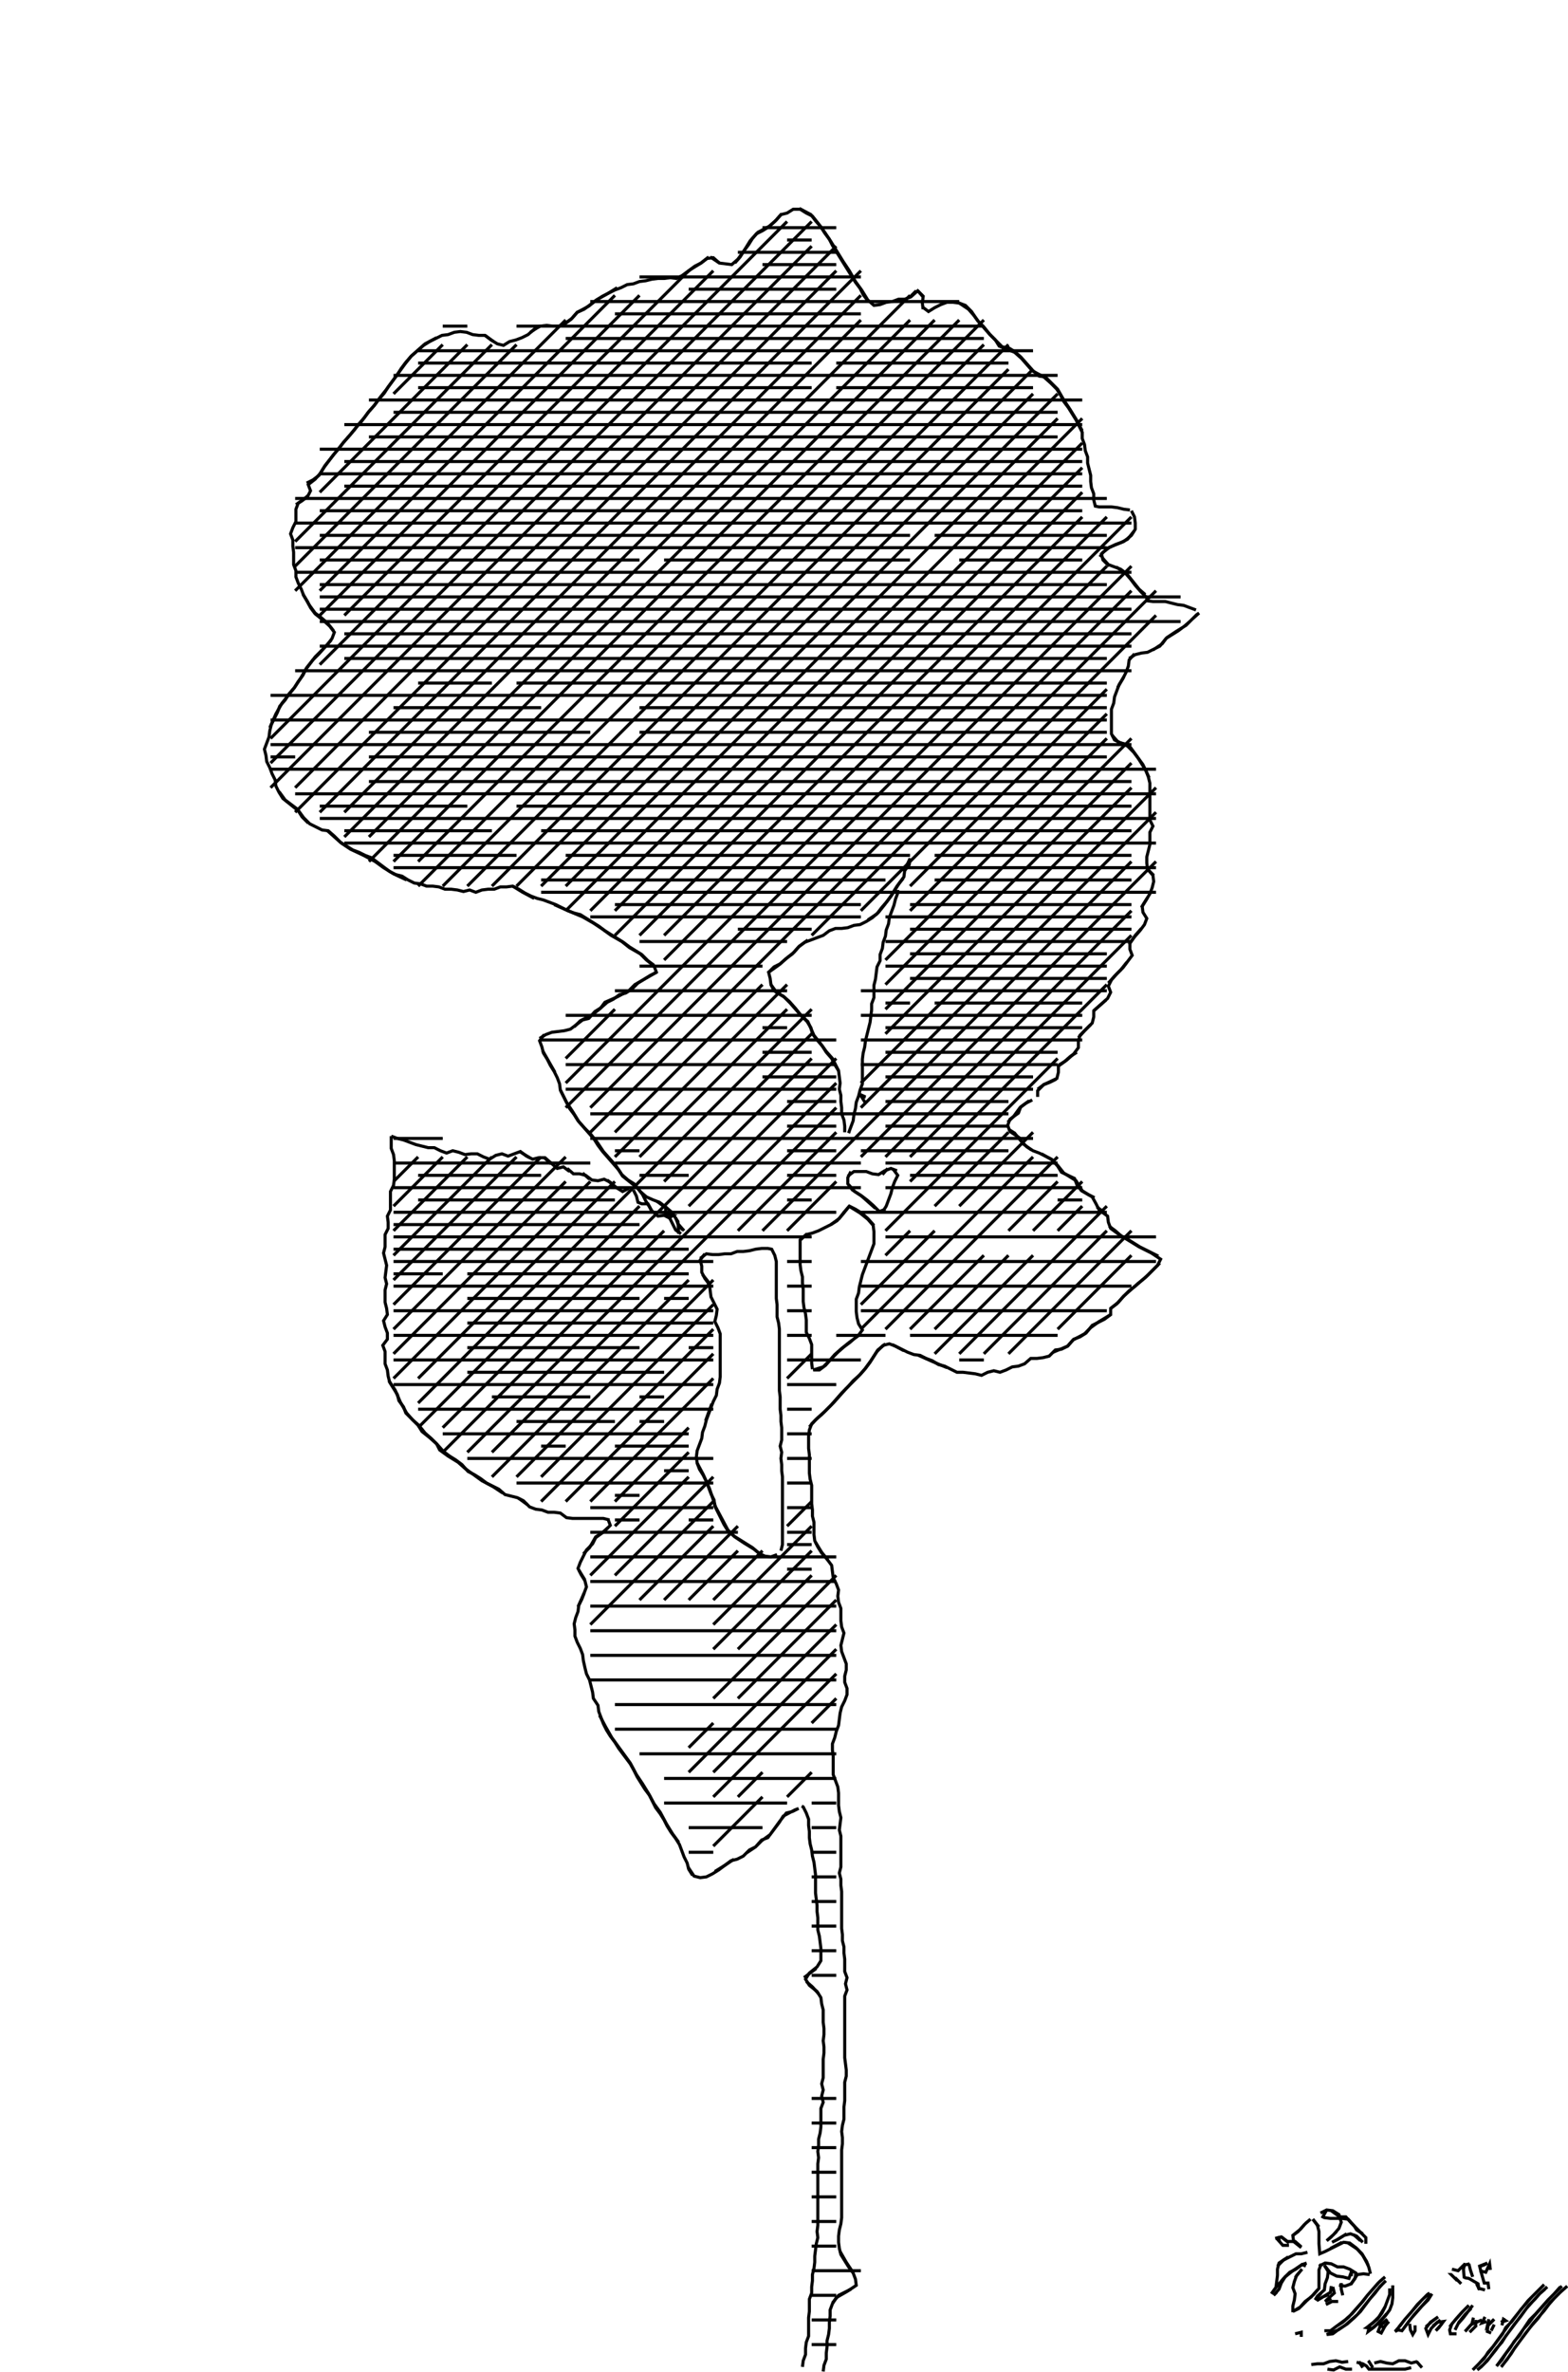 <svg xmlns="http://www.w3.org/2000/svg" height="771px" width="510px" version="1.1"><polyline points="260.0,67.75,263.75,69.75,265.25,71.75,267.0,73.75,268.25,75.75,269.75,77.75,270.75,79.75,272.0,81.75,273.25,83.75,274.5,85.75,275.75,87.75,277.0,89.75,278.25,91.75,279.75,93.75,280.75,95.75,282.25,97.75" stroke="black" stroke-width="1" fill="none" />
<polyline points="296.0,96.5,298.0,94.5" stroke="black" stroke-width="1" fill="none" />
<polyline points="298.5,94.5,300.25,96.5,300.0,98.5,300.25,100.5" stroke="black" stroke-width="1" fill="none" />
<polyline points="300.0,99.75,302.0,101.25,304.0,100.0,306.0,99.0,308.0,98.25,310.0,98.25,312.0,98.5,314.0,99.25,316.0,101.25,318.0,104.25,320.0,106.25,322.0,108.75,324.0,110.75,326.0,112.75,328.0,113.0,330.0,114.25,332.0,116.0,334.0,118.25,336.0,120.5,338.0,122.25,340.0,122.5,342.0,124.5,344.0,126.5,346.0,130.0,348.0,133.0,350.0,136.25,352.0,140.0" stroke="black" stroke-width="1" fill="none" />
<polyline points="368.0,166.0,369.0,168.0,369.25,170.0,369.25,172.0,368.0,174.0,365.5,176.0,360.5,178.0,358.25,180.0,358.75,182.0,360.75,184.0" stroke="black" stroke-width="1" fill="none" />
<polyline points="363.0,184.25,366.0,186.25,367.75,188.25,369.25,190.25,371.0,192.25,373.0,194.25,373.0,195.25,375.0,195.5,377.0,195.5,379.0,195.5,381.0,196.0,383.0,196.5,385.0,196.75,387.0,197.5,389.0,198.25" stroke="black" stroke-width="1" fill="none" />
<polyline points="375.0,211.25,378.0,209.25,379.5,207.25,382.5,205.25,385.75,203.25,387.75,201.25,390.0,199.25,389.25,199.75,387.25,201.75,385.25,203.5,383.25,205.0,381.25,206.25,379.25,207.5,377.25,210.0,375.25,211.0,373.25,212.0,371.25,212.25,369.25,212.75,367.25,214.0" stroke="black" stroke-width="1" fill="none" />
<polyline points="369.0,212.5,367.25,214.5,367.0,216.5,366.25,218.5,365.25,220.5,364.0,222.5,363.25,224.5,362.5,226.5,362.25,228.5,361.5,230.5,361.5,232.5,361.5,234.5,361.5,236.5,361.5,238.5,362.5,240.5,366.75,242.5,368.75,244.5,370.25,246.5,371.5,248.5,372.75,250.5,373.5,252.5,374.0,254.5,374.0,256.5,374.0,258.5,374.0,260.5,374.0,262.5,374.0,264.5,374.0,266.5,375.0,268.5,374.0,270.5,374.0,272.5,374.0,274.5,373.5,276.5,373.0,278.5,373.0,280.5,373.25,282.5,375.0,284.5,375.25,286.5,374.75,288.5,374.0,290.5,372.75,292.5,371.5,294.5,371.75,296.5,373.0,298.5,372.25,300.5,370.75,302.5,369.0,304.5,367.5,306.5,367.5,308.5,368.25,310.5,366.75,312.5,365.25,314.5,363.25,316.5,361.5,318.5,360.5,320.5,361.25,322.5,360.25,324.5,358.0,326.5,355.75,328.5,355.75,330.5,355.25,332.5,353.25,334.5,351.25,336.5,350.75,338.5,350.75,340.5,349.25,342.5,347.0,344.5,344.25,346.5,344.25,348.5,343.75,350.5,339.5,352.5,337.5,354.5,337.5,356.5" stroke="black" stroke-width="1" fill="none" />
<polyline points="337.5,354.0,339.5,352.5,341.5,351.75,343.5,350.75" stroke="black" stroke-width="1" fill="none" />
<polyline points="344.25,346.25,346.25,345.0,348.25,343.25,350.25,342.0" stroke="black" stroke-width="1" fill="none" />
<polyline points="350.75,337.25,352.75,335.0,354.75,333.0" stroke="black" stroke-width="1" fill="none" />
<polyline points="355.75,328.5,357.75,326.75,359.75,325.0" stroke="black" stroke-width="1" fill="none" />
<polyline points="360.5,319.5,362.5,317.25,364.5,315.25,366.5,312.75" stroke="black" stroke-width="1" fill="none" />
<polyline points="367.25,307.0,369.25,304.0,371.25,301.75" stroke="black" stroke-width="1" fill="none" />
<polyline points="371.25,295.0,373.25,291.75" stroke="black" stroke-width="1" fill="none" />
<polyline points="375.25,284.5,373.25,282.5" stroke="black" stroke-width="1" fill="none" />
<polyline points="373.75,252.75,371.75,248.5,369.75,245.75,367.75,243.0,365.75,241.75,363.75,241.25,361.75,239.0" stroke="black" stroke-width="1" fill="none" />
<polyline points="363.5,223.5,365.5,220.0" stroke="black" stroke-width="1" fill="none" />
<polyline points="372.5,193.25,370.5,191.5,368.5,189.0,366.5,186.5,364.5,185.0,362.5,184.25,360.5,183.5,358.5,181.25" stroke="black" stroke-width="1" fill="none" />
<polyline points="357.75,181.0,358.75,179.5,360.75,178.0,362.75,177.0,364.75,176.25,366.75,175.25,368.75,172.75" stroke="black" stroke-width="1" fill="none" />
<polyline points="367.5,165.75,365.5,165.5,363.5,165.0,361.5,164.75,359.5,164.75,357.5,164.75,356.25,164.5,355.75,162.5,355.75,160.5,355.0,158.5,354.75,156.5,354.75,154.5,354.25,152.5,353.75,150.5,353.75,148.5,353.0,146.5,352.75,144.5,352.0,142.5,352.0,140.5,351.0,138.5,350.0,136.5,348.75,134.5,347.5,132.5,346.0,130.5,345.0,128.5,343.75,126.5,341.75,124.5,339.5,122.5,335.75,120.5,334.0,118.5,332.25,116.5,330.0,114.5,325.0,112.5,323.75,110.5,321.75,108.5,320.0,106.5,318.25,104.5,316.75,102.5,315.0,100.5,312.0,98.5" stroke="black" stroke-width="1" fill="none" />
<polyline points="300.5,96.5,298.5,94.5,296.25,96.5,294.25,97.25,292.25,97.25,290.25,98.0,288.25,98.25,286.25,99.0,284.25,99.25,282.25,97.5,280.25,94.25,278.25,91.5,276.25,88.0,274.25,85.0,272.25,81.75,270.25,78.5,268.25,75.5,266.25,72.75,264.25,70.25,262.25,69.25,260.25,68.0,258.0,68.0,256.0,69.25,254.0,69.75,252.0,72.0,250.0,73.75,248.0,75.0,246.0,76.0,244.0,78.25,242.0,81.5,240.0,84.25,238.0,86.0,236.0,85.75,234.0,85.5,232.0,83.75,230.0,84.0,228.0,85.5,226.0,86.5,224.0,88.0,222.0,89.5,220.0,90.5,218.0,90.25,216.0,90.5,214.0,90.5,212.0,90.75,210.0,91.25,208.0,91.5,206.0,92.25,204.0,92.5,202.0,93.5,200.0,94.25,198.0,95.25,196.0,96.25,194.0,97.5,192.0,99.0,190.0,100.5,187.75,101.5,185.75,103.75,183.75,105.25,181.75,106.0,179.75,106.0,177.75,105.75,175.75,106.0,173.75,107.0,171.75,108.75,169.75,109.75,167.75,110.5,165.75,111.0,163.75,112.25,161.75,111.75,159.75,110.5,157.75,109.0,155.75,109.0,153.75,108.75,151.75,108.0,149.75,107.75,147.75,108.0,145.75,108.75,143.75,109.0,141.75,110.0,139.75,111.0,137.75,112.25,135.75,114.0,133.75,115.75,131.75,118.25,129.75,121.0,127.75,123.75,125.75,126.5,123.75,129.0,121.75,131.75,119.75,134.0,117.75,136.75,115.75,139.0,113.75,141.5,111.75,143.75,109.75,146.25,107.75,148.75,105.75,151.25,103.75,154.5,101.75,156.0,99.75,157.0" stroke="black" stroke-width="1" fill="none" />
<polyline points="100.25,161.0,98.25,162.75,96.25,164.0" stroke="black" stroke-width="1" fill="none" />
<polyline points="98.5,193.0,100.5,196.5,102.5,199.25,104.5,200.75,106.5,202.5,108.5,205.0" stroke="black" stroke-width="1" fill="none" />
<polyline points="107.75,208.0,105.75,210.25,103.75,212.5,101.75,214.5,99.75,217.0,97.75,220.5,95.75,223.5,93.75,226.0,91.75,228.5,89.75,232.0,87.75,236.5" stroke="black" stroke-width="1" fill="none" />
<polyline points="90.75,257.25,92.75,260.0,94.75,261.5,96.75,263.0,98.75,265.75,100.75,267.75,102.75,268.75,104.75,269.75,106.75,270.0,108.75,271.75,110.75,273.75,112.75,275.0,114.75,276.25,116.75,277.0,118.75,278.0,120.75,278.75,122.75,280.25,124.75,281.75,126.75,283.25,128.75,284.25,130.75,284.75,132.75,286.0,134.75,287.0,136.75,287.25,138.75,288.0,140.75,288.0,142.75,288.25,144.75,289.0,146.75,289.0,148.75,289.25,150.75,289.75,152.75,289.25,154.75,290.0,156.75,289.25,158.75,289.0,160.75,289.0,162.75,288.25,164.75,288.25,166.75,288.0,168.75,289.0,170.75,290.25,172.75,291.25,174.75,292.0,176.75,292.5,178.75,293.25,180.75,294.0,182.75,295.0,184.75,296.0,186.75,296.75,188.75,297.25,190.75,298.5,192.75,299.75,194.75,301.0,196.75,302.5,198.75,303.75,200.75,305.0,202.75,306.25,204.75,307.75,206.75,309.0,208.75,310.25,210.75,312.25,212.75,313.75" stroke="black" stroke-width="1" fill="none" />
<polyline points="249.75,316.25,251.75,314.25,253.75,313.25,255.75,311.5,257.75,310.0,259.75,307.75,261.75,306.25,263.75,305.5,265.75,304.75,267.75,304.0,269.75,302.5,271.75,301.75,273.75,301.75,275.75,301.5,277.75,300.75,279.75,300.5,281.75,299.5,283.75,298.25,285.75,296.5,287.75,294.0,289.75,291.25,291.75,288.0,293.75,285.5" stroke="black" stroke-width="1" fill="none" />
<polyline points="294.0,283.25,296.0,279.0,295.75,281.0,294.25,283.0,294.0,285.0,292.5,287.0,291.25,289.0,290.0,291.0,288.5,293.0,286.75,295.0,285.25,297.0,282.25,299.0" stroke="black" stroke-width="1" fill="none" />
<polyline points="292.0,289.25,292.0,290.25,291.25,292.25,290.75,294.25,290.0,296.25,289.25,298.25,289.0,300.25,288.25,302.25,288.0,304.25,287.25,306.25,287.0,308.25,286.25,310.25,286.25,312.25,285.25,314.25,285.0,316.25,284.75,318.25,284.25,320.25,284.25,322.25,284.25,324.25,283.5,326.25,283.5,328.25,283.25,330.25,283.0,332.25,282.5,334.25,282.0,336.25,281.5,338.25,281.25,340.25,280.75,342.25,280.5,344.25,280.5,346.25,280.5,348.25,280.5,350.25,280.5,352.25,279.75,354.25,279.25,356.25,278.5,358.25,278.25,360.25,277.75,362.25,277.5,364.25,276.75,366.25,276.0,368.25,276.25,367.75" stroke="black" stroke-width="1" fill="none" />
<polyline points="281.5,358.5,280.25,356.5,281.5,356.5,279.25,355.5" stroke="black" stroke-width="1" fill="none" />
<polyline points="272.75,348.0,270.75,344.0,268.75,341.75,266.75,339.0,264.75,336.5,262.75,332.0,260.75,330.25,258.75,327.75,256.75,325.5,254.75,323.75,252.75,322.75,250.75,320.0" stroke="black" stroke-width="1" fill="none" />
<polyline points="262.75,305.5,260.0,307.5,258.25,309.5,255.75,311.5,253.5,313.5,250.0,316.0,250.5,318.0,250.75,320.0,251.75,322.0,255.0,324.0,257.0,326.0,258.75,328.0,260.5,330.0,262.5,332.0,263.75,334.0,264.25,336.0,265.75,338.0,267.5,340.0,268.75,342.0,270.5,344.0,271.5,346.0,272.75,348.0,273.0,350.0,273.25,352.0,273.0,354.0,273.5,356.0,273.5,358.0,273.75,360.0,273.75,362.0,274.5,364.0,274.75,366.0,274.75,368.0" stroke="black" stroke-width="1" fill="none" />
<polyline points="276.75,380.75,275.75,382.75,275.75,384.75,277.25,386.75,280.25,388.75,282.5,390.75,284.75,392.75" stroke="black" stroke-width="1" fill="none" />
<polyline points="288.0,393.0,286.0,393.75,284.0,391.75,282.0,390.0,280.0,388.5,278.0,387.25,276.0,385.0" stroke="black" stroke-width="1" fill="none" />
<polyline points="275.75,382.25,277.75,380.75,279.75,380.75,281.75,380.75,283.75,381.5,285.75,381.75,287.75,380.5,289.75,379.75,291.75,380.5" stroke="black" stroke-width="1" fill="none" />
<polyline points="290.5,380.0,292.0,382.0,291.0,384.0,290.25,386.0,289.75,388.0,289.0,390.0,288.25,392.0,287.0,394.0" stroke="black" stroke-width="1" fill="none" />
<polyline points="284.25,398.25,282.25,396.0,280.25,394.25,278.25,393.0,276.25,392.0,274.25,394.5,272.25,396.75,270.25,398.0,268.25,399.0,266.25,400.0,264.25,400.75,262.25,401.25,260.25,403.0" stroke="black" stroke-width="1" fill="none" />
<polyline points="262.5,401.0,260.25,403.0,260.25,405.0,260.25,407.0,260.25,409.0,260.25,411.0,260.5,413.0,261.0,415.0,261.0,417.0,261.25,419.0,261.25,421.0,261.25,423.0,261.5,425.0,262.0,427.0,262.25,429.0,262.25,431.0,262.25,433.0,263.25,435.0,264.0,437.0,264.0,439.0,264.0,441.0,264.0,443.0,264.25,445.0" stroke="black" stroke-width="1" fill="none" />
<polyline points="263.25,463.75,265.25,461.5,267.25,459.75,269.25,457.75,271.25,455.75,273.25,453.5,275.25,451.25,277.25,449.25,279.25,447.25,281.25,445.0,283.25,442.25,285.25,439.25,287.25,437.25,289.25,436.75,291.25,437.5,293.25,438.5,295.25,439.5,297.25,440.25,299.25,440.5,301.25,441.5,303.25,442.25,305.25,443.5,307.25,444.0,309.25,445.0,311.25,446.0,313.25,446.0,315.25,446.25,317.25,446.5,319.25,447.0,321.25,446.0,323.25,445.5,325.25,446.0,327.25,445.25,329.25,444.25,331.25,444.0,333.25,443.25,335.25,441.5,337.25,441.5,339.25,441.25,341.25,440.75,343.25,438.75,345.25,438.5,347.25,437.5,349.25,435.25,351.25,434.5,353.25,433.25,355.25,430.75,357.25,429.75,359.25,428.75,361.25,427.25" stroke="black" stroke-width="1" fill="none" />
<polyline points="361.25,425.25,363.25,423.75,365.25,421.5,367.25,419.5,369.25,418.0,371.25,416.25,373.25,414.5,375.25,412.5,377.25,410.5" stroke="black" stroke-width="1" fill="none" />
<polyline points="376.75,408.25,374.75,407.25,372.75,406.25,370.75,405.25,368.75,404.0,366.75,402.75,364.75,401.75,362.75,400.0,360.75,398.5" stroke="black" stroke-width="1" fill="none" />
<polyline points="358.75,393.75,356.75,392.25" stroke="black" stroke-width="1" fill="none" />
<polyline points="356.0,389.25,354.0,388.25,352.0,387.0,350.0,383.75,348.0,382.5,346.0,381.25,344.0,378.75,342.0,376.75,340.0,375.75,338.0,374.75,336.0,374.0,334.0,372.75,332.0,370.75,330.0,368.25,328.0,367.0" stroke="black" stroke-width="1" fill="none" />
<polyline points="327.75,364.75,329.75,362.75,331.75,360.0,333.75,358.5,335.75,357.5" stroke="black" stroke-width="1" fill="none" />
<polyline points="334.75,357.75,332.0,359.75,331.25,361.75,328.5,363.75,327.75,365.75,328.5,367.75,331.5,369.75,332.75,371.75,335.5,373.75" stroke="black" stroke-width="1" fill="none" />
<polyline points="338.75,375.0,342.25,377.0,344.0,379.0,345.25,381.0,349.5,383.0,350.25,385.0,351.75,387.0,355.25,389.0,356.5,391.25,357.5,393.25,360.25,395.25,360.5,397.25,361.25,399.25,364.0,401.25,367.25,403.25,370.5,405.25,374.5,407.25,377.5,409.25,376.5,411.25,374.5,413.25,372.5,415.25,370.0,417.25,367.75,419.25,365.5,421.25,363.75,423.25,361.25,425.25,361.25,427.25,357.5,429.5,354.75,431.5,352.75,433.5,349.0,435.5,347.25,437.5,342.5,439.5" stroke="black" stroke-width="1" fill="none" />
<polyline points="308.0,444.5,303.25,442.5,298.75,440.5" stroke="black" stroke-width="1" fill="none" />
<polyline points="294.0,439.0,290.25,437.0" stroke="black" stroke-width="1" fill="none" />
<polyline points="288.0,436.75,285.5,438.75,284.25,440.75,283.0,442.75,281.5,444.75,279.75,446.75,277.5,448.75,275.75,450.75,273.75,452.75,272.0,454.75,270.25,456.75,268.25,458.75,266.0,460.75,264.0,462.75,263.25,464.75,263.0,466.75,263.0,468.75,263.0,470.75,263.25,472.75,263.25,474.75,263.25,476.75,263.25,478.75,263.5,480.75,264.0,482.75,264.0,484.75,264.0,486.75,264.0,488.75,264.25,490.75,264.25,492.75,264.75,494.75,264.75,496.75,264.75,498.75,265.0,500.75,266.0,502.75,267.25,504.75,269.0,506.75,270.5,508.75,270.75,510.75,271.0,512.75,272.0,514.75,272.75,516.75,272.5,518.75,272.75,520.75,273.5,522.75,273.5,524.75,273.5,526.75,273.75,528.75,274.5,530.75,274.0,532.75,273.5,534.75,273.75,536.75,274.5,538.75,275.25,540.75,275.25,542.75,274.75,544.75,274.75,546.75,275.5,548.75,275.5,550.75,274.75,552.75,273.75,554.75,273.25,556.75,273.0,558.75,272.75,560.75,272.0,562.75,271.5,564.75,270.75,566.75,270.75,568.75,271.0,570.75,271.0,572.75,271.0,574.75,271.0,576.75,271.75,578.75,272.5,580.75,272.75,582.75,272.75,584.75,272.75,586.75,273.0,588.75,273.5,590.75,273.25,592.75,273.0,594.75,273.5,596.75,273.5,598.75,273.5,600.75,273.5,602.75,273.5,604.75,273.5,606.75,273.0,608.75,273.5,610.75,273.5,612.75,273.75,614.75,273.75,616.75,273.75,618.75,273.75,620.75,273.75,622.75,273.75,624.75,273.75,626.75,274.0,628.75,274.0,630.75,274.5,632.75,274.5,634.75,274.75,636.75,274.75,638.75,274.75,640.75,275.5,642.75,275.0,644.75,275.5,646.75,274.75,648.75,274.75,650.75,274.75,652.75,274.75,654.75,274.75,656.75,274.75,658.75,274.75,660.75,274.75,662.75,274.75,664.75,274.75,666.75,274.75,668.75,275.0,670.75,275.25,672.75,275.25,674.75,274.75,676.75,274.75,678.75,274.75,680.75,274.75,682.75,274.5,684.75,274.5,686.75,274.5,688.75,274.0,690.75,273.75,692.75,274.0,694.75,274.0,696.75,273.75,698.75,273.75,700.75,273.75,702.75,273.75,704.75,273.75,706.75,273.75,708.75,273.75,710.75,273.75,712.75,273.75,714.75,273.75,716.75,273.75,718.75,273.75,720.75,273.5,722.75,273.0,724.75,272.75,726.75,272.75,728.75,273.0,730.75,273.5,732.75,274.75,734.75,276.0,736.75,277.5,738.75,278.25,740.75,278.5,742.75,275.5,744.75,272.0,746.75,270.75,748.75,270.0,750.75,270.0,752.75,269.75,754.75,269.75,756.75,269.5,758.75,269.0,760.75,269.0,762.75,268.75,764.75,268.75,766.75,268.0,768.75,267.75,770.75" stroke="black" stroke-width="1" fill="none" />
<polyline points="270.75,748.5,272.75,746.0,274.75,745.0,276.75,744.0" stroke="black" stroke-width="1" fill="none" />
<polyline points="277.25,738.25,275.25,735.25,273.25,731.75" stroke="black" stroke-width="1" fill="none" />
<polyline points="266.25,648.0,264.25,645.75,262.25,644.0" stroke="black" stroke-width="1" fill="none" />
<polyline points="261.5,642.75,263.5,641.25,265.5,639.75" stroke="black" stroke-width="1" fill="none" />
<polyline points="242.75,602.25,245.75,600.25,247.75,598.25,250.5,596.25,252.0,594.25,253.5,592.25,254.75,590.25,258.5,588.25,259.75,587.75,257.75,588.75,255.75,589.25,253.75,591.75,251.75,594.5,249.75,597.25,247.75,598.0,245.75,600.25,243.75,601.25,241.75,603.25,239.75,604.25,237.75,604.75,235.75,606.25,233.75,607.75,231.75,609.0,229.75,610.0,227.75,610.25,225.75,609.75,223.75,606.75" stroke="black" stroke-width="1" fill="none" />
<polyline points="220.75,598.75,218.75,596.0,216.75,592.75,214.75,589.0,212.75,586.25,211.0,583.0,209.0,579.75,207.0,576.75,205.0,573.0,203.0,570.25,201.0,567.5,199.0,564.75,197.0,561.25,195.0,557.5" stroke="black" stroke-width="1" fill="none" />
<polyline points="188.0,522.25,190.0,517.75" stroke="black" stroke-width="1" fill="none" />
<polyline points="190.25,513.5,188.25,510.25" stroke="black" stroke-width="1" fill="none" />
<polyline points="189.75,505.0,191.75,503.0,193.75,499.5,195.75,498.25,197.75,496.5" stroke="black" stroke-width="1" fill="none" />
<polyline points="198.25,494.0,196.25,493.5,194.25,493.5,192.25,493.5,190.25,493.5,188.25,493.5,186.25,493.5,184.25,493.25,182.25,491.75,180.25,491.5,178.25,491.5,176.25,490.75,174.25,490.5,172.25,489.75,170.25,487.75,168.25,486.75,166.25,486.25,164.25,485.75,162.25,484.0,160.25,483.0,158.25,482.0,156.25,480.5,154.25,479.25,152.25,478.25,150.25,476.0,148.25,474.5,146.25,473.25,144.25,471.75,142.25,469.5,140.25,467.5,138.25,465.75,136.25,463.25,134.25,461.5,132.25,459.25,130.25,455.75,128.5,451.75,126.5,448.75" stroke="black" stroke-width="1" fill="none" />
<polyline points="168.75,487.0,171.5,489.0" stroke="black" stroke-width="1" fill="none" />
<polyline points="197.75,493.75,198.5,495.75,196.5,497.75,193.75,499.75,192.75,501.75,190.75,503.75,189.75,505.75,188.75,507.75,188.0,509.75,189.0,511.75,190.25,513.75,190.75,515.75,190.0,517.75,189.25,519.75,188.25,521.75,188.0,523.75,187.25,525.75,186.75,527.75,187.0,529.75,187.0,531.75,187.75,533.75,188.75,535.75,189.5,537.75,189.75,539.75,190.25,542.0,190.75,544.0,191.75,546.0,192.25,548.0,192.75,550.0,193.0,552.0,194.5,554.25,194.75,556.25,195.5,558.25,196.25,560.25,197.25,562.25,198.5,564.25,200.0,566.25,201.25,568.25,202.75,570.25,205.0,573.25,206.25,575.5,207.25,577.5,208.5,579.5,209.75,581.5,211.25,583.5,212.25,585.5,213.25,587.5,214.75,589.5,216.0,591.5,217.0,593.5,218.25,595.5,219.75,597.5,221.0,599.5,221.75,601.5,222.5,603.5,223.5,605.5,224.0,607.5,225.25,609.5" stroke="black" stroke-width="1" fill="none" />
<polyline points="232.5,608.25,235.75,606.25,238.75,604.25" stroke="black" stroke-width="1" fill="none" />
<polyline points="260.75,587.0,261.25,587.25,262.25,589.25,263.0,591.25,263.0,593.25,263.25,595.25,263.25,597.25,263.5,599.25,264.0,601.25,264.25,603.25,264.75,605.25,265.0,607.25,265.25,609.25,265.25,611.25,265.25,613.25,265.25,615.25,265.5,617.25,265.75,619.25,265.75,621.25,266.0,623.25,266.0,625.25,266.0,627.25,266.5,629.25,266.75,631.25,267.0,633.25,267.0,635.25,267.0,637.25,265.75,639.25,263.25,641.25,262.0,643.25,263.25,645.25,265.75,647.25,267.0,649.25,267.25,651.25,267.75,653.25,267.75,655.25,267.75,657.25,268.0,659.25,268.0,661.25,267.75,663.25,268.0,665.25,268.0,667.25,267.75,669.25,267.75,671.25,267.75,673.25,267.75,675.25,267.25,677.25,267.75,679.25,267.25,681.25,267.75,683.25,267.0,685.25,267.0,687.25,267.0,689.25,267.0,691.25,266.75,693.25,266.25,695.25,266.25,697.25,266.0,699.25,266.25,701.25,266.0,703.25,266.0,705.25,266.0,707.25,266.0,709.25,266.0,711.25,266.0,713.25,266.0,715.25,266.0,717.25,266.0,719.25,266.0,721.25,266.0,723.25,265.75,725.25,266.0,727.25,265.5,729.25,265.25,731.25,265.0,733.25,265.0,735.25,264.75,737.25,264.25,739.25,264.25,741.25,264.0,743.25,264.0,745.25,263.25,747.25,263.25,749.25,263.25,751.25,263.0,753.25,263.0,755.25,263.0,757.25,263.0,759.25,262.25,761.25,262.0,763.25,262.0,765.25,261.25,767.25,261.0,769.25" stroke="black" stroke-width="1" fill="none" />
<polyline points="415.5,736.5,417.5,734.5,419.5,733.5,421.5,732.5,423.25,732.5,425.25,732.0" stroke="black" stroke-width="1" fill="none" />
<polyline points="423.25,730.5,420.75,728.5,420.5,726.5,423.0,724.5,424.75,722.5,426.25,721.25,424.25,723.0,422.25,725.25,420.25,726.75" stroke="black" stroke-width="1" fill="none" />
<polyline points="419.25,729.75,417.25,729.75,415.25,727.5" stroke="black" stroke-width="1" fill="none" />
<polyline points="414.75,727.5,416.75,727.0,418.75,728.5,421.25,728.5,423.25,730.25" stroke="black" stroke-width="1" fill="none" />
<polyline points="419.0,733.5,416.0,735.5,415.5,737.5,415.5,739.5,415.25,741.5,415.0,743.5,413.5,745.5,414.75,743.75,417.5,740.5,419.5,738.5,421.5,737.5,423.5,736.0,424.75,736.5" stroke="black" stroke-width="1" fill="none" />
<polyline points="425.0,735.5,423.5,736.0,420.5,738.0,418.0,740.0,416.75,742.0,416.0,744.0,414.25,746.0,415.25,745.0" stroke="black" stroke-width="1" fill="none" />
<polyline points="421.25,740.25,423.25,737.75,423.5,737.5,421.75,739.5,421.0,741.5,420.5,743.5,421.25,745.5,421.0,747.5,420.5,749.5,420.5,751.5" stroke="black" stroke-width="1" fill="none" />
<polyline points="421.25,758.5,423.25,758.0,423.25,759.5" stroke="black" stroke-width="1" fill="none" />
<polyline points="430.75,757.5,432.75,757.5,434.75,756.0,436.75,754.75,438.75,753.0,440.75,750.75,442.75,748.5,444.75,746.0,446.75,743.75,448.75,741.5,450.5,740.0,448.25,742.0,446.5,744.0,444.75,746.0,443.25,748.0,441.5,750.0,439.75,752.0,437.5,754.0,434.75,756.0" stroke="black" stroke-width="1" fill="none" />
<polyline points="431.25,749.0,433.25,748.0,435.25,748.0" stroke="black" stroke-width="1" fill="none" />
<polyline points="433.0,747.0,431.0,748.0,431.75,747.25,434.0,745.25,433.5,743.25" stroke="black" stroke-width="1" fill="none" />
<polyline points="433.0,743.0,432.75,745.0,429.5,747.0,428.25,747.75,430.25,746.5,432.25,745.75" stroke="black" stroke-width="1" fill="none" />
<polyline points="435.5,742.75,437.5,743.0,439.5,742.25,441.5,739.25,443.5,739.0,445.5,739.25" stroke="black" stroke-width="1" fill="none" />
<polyline points="449.5,742.5,447.5,744.75,445.5,747.25,443.5,749.75,441.5,752.25,439.5,754.0,437.5,755.75,435.5,757.0,433.5,758.5,431.5,758.75,435.25,757.25,438.25,755.25,440.5,753.25,442.5,751.25,444.0,749.25,445.5,747.25,447.25,745.25,448.75,743.25,450.75,741.25" stroke="black" stroke-width="1" fill="none" />
<polyline points="453.0,742.75,453.0,744.75,453.0,746.75,452.75,748.75,452.0,750.75,450.5,752.75,448.75,754.75,446.25,756.75,444.5,756.5,446.5,755.0,448.5,753.0,450.5,749.75" stroke="black" stroke-width="1" fill="none" />
<polyline points="451.25,753.75,449.0,755.75,448.25,757.75,449.25,758.25,450.75,755.5" stroke="black" stroke-width="1" fill="none" />
<polyline points="451.75,754.5,450.0,756.5,449.0,755.75,451.0,754.0" stroke="black" stroke-width="1" fill="none" />
<polyline points="455.0,756.25,457.0,753.75,459.0,751.5,461.0,749.0,463.0,747.0,465.0,745.25,464.25,745.75,462.25,747.75,460.5,749.75,458.75,751.75,457.0,753.75,455.5,755.75,453.75,757.75,454.75,757.25,456.0,757.5,458.0,754.75,460.0,752.25,462.0,750.0,464.0,747.75,465.75,745.5,464.5,747.5,462.5,749.5,460.75,751.5,459.0,753.5,457.5,755.5,456.0,757.5" stroke="black" stroke-width="1" fill="none" />
<polyline points="458.5,755.25,458.75,757.25,459.5,758.75,460.25,757.5" stroke="black" stroke-width="1" fill="none" />
<polyline points="460.25,757.75,460.25,755.75" stroke="black" stroke-width="1" fill="none" />
<polyline points="463.75,756.25,465.75,754.5,467.75,753.0,465.25,754.75,463.75,756.75,464.5,758.75,465.5,756.75,467.5,754.75,469.5,754.5,468.0,756.5,467.0,757.5,469.0,755.25" stroke="black" stroke-width="1" fill="none" />
<polyline points="468.5,754.0,466.0,756.0" stroke="black" stroke-width="1" fill="none" />
<polyline points="471.5,756.25,473.5,753.75,475.5,751.5,477.5,749.5,477.75,749.25,475.75,751.25,474.0,753.25,472.25,755.25,471.5,757.25,471.75,758.5,473.75,758.5" stroke="black" stroke-width="1" fill="none" />
<polyline points="480.25,755.75,478.25,757.75,478.0,758.0,480.0,756.0,480.0,754.0" stroke="black" stroke-width="1" fill="none" />
<polyline points="479.25,753.25,478.75,755.25,477.0,757.25,476.5,757.75,478.5,755.5,482.0,754.0" stroke="black" stroke-width="1" fill="none" />
<polyline points="483.0,753.0,482.0,755.0,483.5,754.5" stroke="black" stroke-width="1" fill="none" />
<polyline points="484.25,753.75,483.75,756.0,485.75,754.0" stroke="black" stroke-width="1" fill="none" />
<polyline points="486.0,753.75,484.0,755.75,483.75,757.75,485.0,758.25" stroke="black" stroke-width="1" fill="none" />
<polyline points="485.0,757.5,486.0,755.5" stroke="black" stroke-width="1" fill="none" />
<polyline points="488.5,755.75,489.0,753.75,489.75,754.25,488.25,754.75,489.75,753.75" stroke="black" stroke-width="1" fill="none" />
<polyline points="484.25,744.0,484.0,742.0,482.75,742.0,481.75,738.5,481.25,736.5,483.75,735.5,483.0,736.0,481.0,736.75" stroke="black" stroke-width="1" fill="none" />
<polyline points="481.25,738.0,483.25,738.5,484.5,735.75,484.75,737.75" stroke="black" stroke-width="1" fill="none" />
<polyline points="480.25,742.25,481.25,744.25" stroke="black" stroke-width="1" fill="none" />
<polyline points="479.0,749.25,477.5,751.25,476.0,753.25,474.25,755.25,473.25,757.25,474.5,754.75,476.5,752.25,478.5,750.25" stroke="black" stroke-width="1" fill="none" />
<polyline points="475.25,742.25,473.25,740.25" stroke="black" stroke-width="1" fill="none" />
<polyline points="474.0,741.25,472.0,739.25,472.25,739.25" stroke="black" stroke-width="1" fill="none" />
<polyline points="472.25,737.5,474.25,738.0,476.0,736.25,478.0,735.75" stroke="black" stroke-width="1" fill="none" />
<polyline points="477.75,735.75,478.25,737.75,479.0,740.0" stroke="black" stroke-width="1" fill="none" />
<polyline points="476.5,735.5,476.0,737.5,476.25,740.5,476.25,740.25,477.75,740.5,480.75,742.25,481.0,743.75,483.0,744.25" stroke="black" stroke-width="1" fill="none" />
<polyline points="501.0,743.75,499.0,745.75,497.0,747.75,495.0,750.25,493.0,752.75,491.0,755.25,489.0,758.0,487.0,760.75,485.0,763.5,483.0,766.0,481.0,768.25,479.0,770.25,480.75,768.5,482.75,766.5,484.0,764.5,485.75,762.5,487.25,760.5,488.75,758.5,489.75,756.5,491.75,754.5,493.25,752.5,494.75,750.5,496.5,748.5,498.25,746.5,500.25,744.5,502.25,742.5" stroke="black" stroke-width="1" fill="none" />
<polyline points="503.25,743.25,501.0,745.25,499.25,747.25,497.25,749.25,495.75,751.25,494.25,753.25,492.75,755.25,491.25,757.25,489.75,759.25,488.5,761.25,486.75,763.25,485.25,765.25,483.75,767.25,481.75,769.25,480.5,770.25,482.5,768.5,484.5,766.25,486.5,763.75,488.5,761.0,490.5,758.25,492.5,755.5,494.5,753.0,496.5,750.25,498.5,748.0,500.5,745.75,502.5,744.0" stroke="black" stroke-width="1" fill="none" />
<polyline points="507.5,743.25,505.5,745.5,503.5,747.5,501.5,749.75,499.5,752.0,497.5,754.0,495.5,757.0,493.5,759.75,491.5,762.5,489.5,765.25,487.5,768.0,486.75,769.0,488.5,767.0,489.75,765.0,491.25,763.0,492.5,761.0,494.25,759.0,495.5,757.0,497.25,755.0,498.75,753.0,500.5,751.0,502.25,749.0,504.0,747.0,506.0,745.0,508.0,743.0" stroke="black" stroke-width="1" fill="none" />
<polyline points="508.25,744.25,506.25,746.25,504.25,748.25,502.25,750.75,500.25,753.5,498.25,755.75,496.25,758.25,494.25,761.0,492.25,763.75,490.25,766.75,488.25,769.25,488.5,769.0,490.0,767.0,491.5,765.0,492.75,763.0,494.25,761.0,495.75,759.0,497.25,757.0,498.75,755.0,500.5,753.0,502.25,751.0,503.75,749.0,505.5,747.0,507.5,745.0,509.75,743.0" stroke="black" stroke-width="1" fill="none" />
<polyline points="461.0,767.5,459.0,768.0,457.0,767.25,455.0,767.25,453.0,768.25,451.0,768.0,449.0,767.5,447.0,768.0" stroke="black" stroke-width="1" fill="none" />
<polyline points="446.5,769.5,445.25,767.5,445.0,767.25" stroke="black" stroke-width="1" fill="none" />
<polyline points="443.25,769.5,442.0,767.5" stroke="black" stroke-width="1" fill="none" />
<polyline points="441.25,767.75,443.25,768.25,444.5,769.0,445.25,770.0,447.25,770.0,449.25,770.0,451.0,770.0,453.0,770.0,455.0,770.0,457.0,770.0,459.0,769.5" stroke="black" stroke-width="1" fill="none" />
<polyline points="460.75,767.5,462.5,769.5" stroke="black" stroke-width="1" fill="none" />
<polyline points="439.75,770.0,437.75,770.0,435.75,769.25,433.75,770.25,431.75,770.0" stroke="black" stroke-width="1" fill="none" />
<polyline points="426.5,768.5,428.5,768.25,430.5,768.25,432.5,767.5,434.5,767.25,436.5,767.75,438.5,767.5" stroke="black" stroke-width="1" fill="none" />
<polyline points="439.25,742.5,440.75,740.5,441.0,738.75,439.0,737.5,437.0,736.75,435.0,736.75,433.0,735.75,431.0,735.5,429.0,736.5" stroke="black" stroke-width="1" fill="none" />
<polyline points="429.75,735.75,429.0,737.75,429.0,739.75,429.0,741.75,429.0,743.75,427.25,745.75,425.0,747.75,423.0,749.75,420.5,751.25,422.5,750.25,424.5,748.0,426.5,746.5,428.5,744.25" stroke="black" stroke-width="1" fill="none" />
<polyline points="436.25,742.0,436.25,744.0,436.75,746.0" stroke="black" stroke-width="1" fill="none" />
<polyline points="439.5,739.75,439.75,737.75,438.75,740.5,436.75,740.0,434.75,739.75,432.75,738.75,430.75,736.25" stroke="black" stroke-width="1" fill="none" />
<polyline points="430.75,736.25,432.0,738.25,431.75,740.25,431.0,742.25,430.75,744.25,428.5,746.25,427.75,747.5,429.75,745.25" stroke="black" stroke-width="1" fill="none" />
<polyline points="445.75,739.0,445.25,737.0,444.5,735.0,443.25,733.0,441.5,731.0,438.5,729.0" stroke="black" stroke-width="1" fill="none" />
<polyline points="436.5,728.75,432.75,730.75" stroke="black" stroke-width="1" fill="none" />
<polyline points="434.75,725.25,432.75,727.25,431.5,728.25,433.75,726.25,435.5,724.25,436.25,722.25,435.5,719.75,433.5,718.5,431.5,718.25,429.5,719.25" stroke="black" stroke-width="1" fill="none" />
<polyline points="431.5,718.25,430.25,720.5,430.75,720.75,432.75,721.0,434.75,721.0,436.5,721.0,438.5,721.25,440.5,723.5,441.25,724.75,443.25,726.0" stroke="black" stroke-width="1" fill="none" />
<polyline points="442.5,728.25,440.25,726.25" stroke="black" stroke-width="1" fill="none" />
<polyline points="438.0,726.0,434.75,728.0,433.25,728.75,435.25,727.75,437.25,726.5,439.25,726.0,441.25,726.75,443.25,728.75" stroke="black" stroke-width="1" fill="none" />
<polyline points="445.0,736.25,443.0,732.5,441.0,730.5,439.0,729.0,437.0,728.75,435.0,729.75,433.0,730.75,431.0,731.75,429.25,732.5,429.0,729.25,429.0,727.25,429.0,725.25,428.5,723.25,427.0,721.25" stroke="black" stroke-width="1" fill="none" />
<polyline points="427.0,721.25,429.0,723.75" stroke="black" stroke-width="1" fill="none" />
<polyline points="433.0,718.5,435.75,720.5,437.75,720.5,439.5,722.5,442.25,725.25,444.25,727.25,444.25,729.25" stroke="black" stroke-width="1" fill="none" />
<polyline points="452.0,743.75,452.0,745.75,451.25,747.75,450.5,749.75,449.5,751.75,448.0,753.75,445.5,755.75,445.0,757.75,447.0,756.25,449.0,754.25,451.0,752.0" stroke="black" stroke-width="1" fill="none" />
<polyline points="419.25,729.0,416.75,727.0" stroke="black" stroke-width="1" fill="none" />
<polyline points="415.75,726.75,416.25,728.75" stroke="black" stroke-width="1" fill="none" />
<polyline points="269.25,507.0,267.25,504.5,265.25,501.25" stroke="black" stroke-width="1" fill="none" />
<polyline points="254.0,504.0,254.5,502.0,254.5,500.0,254.5,498.0,254.5,496.0,254.5,494.0,254.5,492.0,254.5,490.0,254.5,488.0,254.5,486.0,254.5,484.0,254.5,482.0,254.5,480.0,254.25,478.0,254.25,476.0,254.0,474.0,254.25,472.0,253.75,470.0,254.25,468.0,254.25,466.0,254.25,464.0,254.0,462.0,254.0,460.0,253.75,458.0,253.75,456.0,253.75,454.0,253.5,452.0,253.5,450.0,253.5,448.0,253.5,446.0,253.5,444.0,253.5,442.0,253.5,440.0,253.5,438.0,253.5,436.0,253.5,434.0,253.5,432.0,253.25,430.0,252.75,428.0,252.75,426.0,252.75,424.0,252.5,422.0,252.5,420.0,252.5,418.0,252.5,416.0,252.5,414.0,252.5,412.0,252.5,410.0,252.0,408.0,251.0,406.0,249.75,405.75,247.75,405.75,245.75,406.0,243.75,406.5,241.75,406.75,239.75,406.75,237.75,407.5,235.75,407.5,233.75,407.75,231.75,407.75,229.75,407.5,227.75,409.0" stroke="black" stroke-width="1" fill="none" />
<polyline points="229.25,407.5,227.75,409.5,228.25,411.5,228.25,413.5,229.25,415.5,230.75,417.5,231.0,419.5,231.25,421.5,232.25,423.5,233.25,425.5,233.0,427.5,232.5,429.5,233.5,431.5,234.25,433.5,234.25,435.5,234.25,437.5,234.25,439.5,234.25,441.5,234.25,443.5,234.25,445.5,234.25,447.5,234.0,449.5,233.25,451.5,233.0,453.5,232.0,455.5,231.25,457.5,230.5,459.5,229.75,461.5,229.25,463.5,228.5,465.5,228.25,467.5,227.5,469.5,226.75,471.5,226.5,473.5,226.75,475.5,227.5,477.5,228.75,479.5,229.75,481.5,230.5,483.5,231.25,485.5,232.25,487.5,232.5,489.5,233.5,491.5,234.5,493.5,235.5,495.5,236.75,497.5,239.0,499.5,242.0,501.5,245.25,503.5,247.5,505.25" stroke="black" stroke-width="1" fill="none" />
<polyline points="252.75,505.25,250.75,506.0,248.75,505.75,246.75,504.75,244.75,503.0,242.75,501.75,240.75,500.5,238.75,499.25,236.75,497.25,234.75,493.5,232.75,489.75,230.75,483.75,228.75,479.25,226.75,475.5" stroke="black" stroke-width="1" fill="none" />
<polyline points="229.5,461.75,231.5,456.25" stroke="black" stroke-width="1" fill="none" />
<polyline points="230.5,416.75,228.5,414.25" stroke="black" stroke-width="1" fill="none" />
<polyline points="222.5,400.0,220.5,397.75" stroke="black" stroke-width="1" fill="none" />
<polyline points="219.75,395.75,220.5,397.75,222.0,399.75" stroke="black" stroke-width="1" fill="none" />
<polyline points="220.75,401.0,220.5,397.0,218.5,394.0,216.5,392.25,214.5,390.75,212.5,390.0,210.25,389.0,208.25,387.25,206.25,384.75,204.25,383.5,202.25,381.75,200.25,378.75,198.25,376.5,196.25,374.25,194.25,371.25,192.25,368.75,190.25,366.75,188.25,364.5,186.25,361.25,184.25,358.25,182.25,354.25" stroke="black" stroke-width="1" fill="none" />
<polyline points="180.5,348.5,178.5,345.0,176.5,341.5" stroke="black" stroke-width="1" fill="none" />
<polyline points="175.5,337.5,177.5,336.25,179.5,335.5,181.5,335.25,183.5,335.0,185.5,334.5,187.5,333.0,189.5,331.5,191.5,331.0,193.5,328.75,195.5,327.5,197.5,325.75,199.5,324.75,201.5,323.25,203.5,322.75,205.5,321.5,207.5,319.5,209.5,318.25,211.5,317.0,213.5,316.0" stroke="black" stroke-width="1" fill="none" />
<polyline points="186.75,333.75,188.75,331.75,192.75,329.75,195.25,327.75,196.75,325.75,200.75,324.0,204.5,322.0,206.5,320.0,210.0,318.0,213.5,316.0,212.75,314.0,210.25,312.0,208.25,310.0,204.75,308.0,202.25,306.0,198.75,304.0,196.0,302.0,193.0,300.0,189.5,298.0,184.75,296.0,180.25,294.0" stroke="black" stroke-width="1" fill="none" />
<polyline points="173.75,292.0,170.0,290.0,166.75,288.0" stroke="black" stroke-width="1" fill="none" />
<polyline points="177.0,336.25,175.5,338.25,176.25,340.25,176.75,342.25,178.0,344.25,179.0,346.25,180.25,348.25,181.25,350.25,182.0,352.25,182.25,354.25,183.25,356.25,184.25,358.25,185.25,360.25,186.75,362.25,188.0,364.25,189.75,366.25,191.5,368.25,193.25,370.25,194.5,372.25,196.0,374.25,197.75,376.25,199.5,378.25,201.25,380.25,202.5,382.25,205.0,384.25,207.5,386.25,209.0,388.25,210.0,390.25,211.25,392.25,212.25,394.25" stroke="black" stroke-width="1" fill="none" />
<polyline points="213.75,390.5,216.5,392.5,216.5,394.5,219.0,395.0,217.75,395.75,218.75,397.75,219.75,399.75,221.5,401.0" stroke="black" stroke-width="1" fill="none" />
<polyline points="218.0,396.0,216.0,395.0,214.0,395.25,212.0,393.5,210.75,391.25,208.75,391.25,207.5,390.75,207.0,388.75,206.0,386.75" stroke="black" stroke-width="1" fill="none" />
<polyline points="204.25,386.25,204.5,386.25,202.5,387.25,200.5,386.0,198.5,384.25,196.5,383.25,194.5,383.75,192.5,383.5,190.5,382.0,188.5,381.5,186.5,381.5,184.5,379.75" stroke="black" stroke-width="1" fill="none" />
<polyline points="185.25,380.75,183.25,379.25,181.25,379.75,179.25,378.0,177.25,376.25,175.25,376.25,173.25,376.75,171.25,375.75,169.25,374.25,167.25,375.0,165.25,375.75,163.25,375.0,161.25,375.5,159.25,376.75,157.25,376.0,155.25,375.0,153.25,375.0,151.25,375.25,149.25,374.5,147.25,374.0,145.25,374.75,143.25,374.0,141.25,373.0,139.25,373.0,137.25,372.5,135.25,372.0,133.25,371.25,131.25,370.5,129.25,370.0,127.25,369.25" stroke="black" stroke-width="1" fill="none" />
<polyline points="127.25,369.25,127.25,371.25,127.25,373.25,128.0,375.25,128.25,377.25,128.25,379.25,128.25,381.25,128.25,383.25,128.0,385.25,127.0,387.25,127.0,389.25,127.0,391.25,127.0,393.25,126.0,395.25,126.25,397.25,126.25,399.25,125.25,401.25,125.25,403.25,125.25,405.25,124.75,407.25,125.25,409.25,125.75,411.25,125.5,413.25,125.25,415.25,125.75,417.25,125.25,419.25,125.25,421.25,125.25,423.25,125.75,425.25,126.0,427.25,124.75,429.25,125.25,431.25,126.0,433.25,126.0,435.25,124.5,437.25,125.25,439.25,125.25,441.25,125.25,443.25,126.0,445.25,126.25,447.25,126.75,449.25,128.0,451.25,129.25,453.25,129.75,455.25,131.25,457.25,132.0,459.25,134.0,461.25,136.0,463.25,137.25,465.25,139.75,467.25,142.0,469.25,143.0,471.25,145.75,473.25,149.0,475.25,151.25,477.25,154.0,479.25,156.75,481.25,160.5,483.25,163.5,485.25" stroke="black" stroke-width="1" fill="none" />
<polyline points="199.75,385.5,197.5,383.5" stroke="black" stroke-width="1" fill="none" />
<polyline points="191.75,383.25,189.5,381.25" stroke="black" stroke-width="1" fill="none" />
<polyline points="179.25,378.25,177.0,376.25" stroke="black" stroke-width="1" fill="none" />
<polyline points="172.25,376.25,169.0,374.25" stroke="black" stroke-width="1" fill="none" />
<polyline points="270.25,398.0,273.0,396.0,274.5,394.0,276.25,392.0" stroke="black" stroke-width="1" fill="none" />
<polyline points="276.5,392.25,279.75,394.25,282.25,396.25,284.0,398.25,284.25,400.25,284.25,402.25,284.25,404.25,283.5,406.25,282.75,408.25,282.0,410.25,281.25,412.25,280.5,414.25,280.0,416.25,279.5,418.25,279.25,420.25,278.5,422.25,278.5,424.25,278.5,426.25,278.75,428.25,279.25,430.25,280.5,432.25,279.0,434.25,276.25,436.25,273.75,438.25,271.5,440.25,269.75,442.25,267.75,444.25,264.5,445.25,266.5,445.25,268.5,443.75,270.5,441.5,272.5,439.5,274.5,437.75,276.5,436.25,278.5,434.5" stroke="black" stroke-width="1" fill="none" />
<polyline points="287.0,381.75,288.75,379.75" stroke="black" stroke-width="1" fill="none" />
<polyline points="132.25,286.0,128.0,284.0,124.75,282.0,122.0,280.0,118.25,278.0,114.0,276.0,111.0,274.0,108.75,272.0,106.5,270.0" stroke="black" stroke-width="1" fill="none" />
<polyline points="100.25,267.5,98.25,265.5,97.0,263.5,94.5,261.5,92.0,259.5,90.75,257.5,89.75,255.5,89.5,253.5,88.5,251.5,87.75,249.5,86.75,247.5,86.5,245.5,86.0,243.5,86.75,241.5,87.5,239.5,87.75,237.5,88.25,235.5,89.25,233.5,90.25,231.5,91.0,229.5,92.75,227.5,94.0,225.5,95.75,223.5,97.0,221.5,98.5,219.5,99.5,217.5,101.0,215.5,102.5,213.5,104.5,211.5,106.5,209.5,108.0,207.5,108.75,205.5,107.25,203.5,105.0,201.5,102.5,199.5,101.0,197.5,100.0,195.5,98.75,193.5,98.0,191.5,97.0,189.5,96.25,187.5,96.25,185.5,95.5,183.5,95.5,181.5,95.5,179.5,95.25,177.5,95.25,175.5,94.5,173.5,95.25,171.5,96.25,169.5,96.25,167.5,96.25,165.5,97.0,163.5,100.0,161.5,101.0,159.5,100.25,157.5,102.5,155.75,104.25,153.75,105.5,151.75,107.0,149.75,108.5,147.75,110.25,145.75,111.75,143.75,113.5,141.75,115.25,139.75,116.75,137.75,118.5,135.75,120.0,133.75,121.75,131.75,123.25,129.75,125.0,127.75,126.25,125.75,127.75,123.75,129.25,121.75,130.5,119.75,132.0,117.75,133.75,115.75,136.0,113.75,138.25,111.75,142.0,109.75" stroke="black" stroke-width="1" fill="none" />
<polyline points="157.75,109.0,160.5,111.0" stroke="black" stroke-width="1" fill="none" />
<polyline points="172.5,108.0,175.5,106.0" stroke="black" stroke-width="1" fill="none" />
<polyline points="183.25,105.5,186.0,103.5,187.75,101.5,191.5,99.5,194.0,97.5,197.5,95.5,200.75,93.5" stroke="black" stroke-width="1" fill="none" />
<polyline points="222.0,89.5,224.75,87.5,228.0,85.5,230.5,83.5" stroke="black" stroke-width="1" fill="none" />
<polyline points="231.0,83.5,234.0,85.5" stroke="black" stroke-width="1" fill="none" />
<polyline points="239.0,85.5,240.75,83.5,242.0,81.5,243.5,79.5,244.75,77.5,246.5,75.5,250.25,73.5,252.5,71.5,254.25,69.5" stroke="black" stroke-width="1" fill="none" />
<polyline points="88.0,226.0,360.0,226.0" stroke="black" stroke-width="1" fill="none" />
<polyline points="360.0,224.0,296.0,288.0" stroke="black" stroke-width="1" fill="none" />
<polyline points="296.0,294.0,368.0,294.0" stroke="black" stroke-width="1" fill="none" />
<polyline points="368.0,296.0,288.0,376.0" stroke="black" stroke-width="1" fill="none" />
<polyline points="288.0,378.0,344.0,378.0" stroke="black" stroke-width="1" fill="none" />
<polyline points="344.0,376.0,288.0,432.0" stroke="black" stroke-width="1" fill="none" />
<polyline points="280.0,432.0,336.0,376.0" stroke="black" stroke-width="1" fill="none" />
<polyline points="336.0,368.0,312.0,392.0" stroke="black" stroke-width="1" fill="none" />
<polyline points="304.0,392.0,328.0,368.0" stroke="black" stroke-width="1" fill="none" />
<polyline points="344.0,384.0,328.0,400.0" stroke="black" stroke-width="1" fill="none" />
<polyline points="328.0,408.0,304.0,432.0" stroke="black" stroke-width="1" fill="none" />
<polyline points="304.0,440.0,336.0,408.0" stroke="black" stroke-width="1" fill="none" />
<polyline points="344.0,400.0,352.0,392.0" stroke="black" stroke-width="1" fill="none" />
<polyline points="352.0,384.0,336.0,400.0" stroke="black" stroke-width="1" fill="none" />
<polyline points="344.0,390.0,352.0,390.0" stroke="black" stroke-width="1" fill="none" />
<polyline points="360.0,392.0,312.0,440.0" stroke="black" stroke-width="1" fill="none" />
<polyline points="312.0,442.0,320.0,442.0" stroke="black" stroke-width="1" fill="none" />
<polyline points="328.0,440.0,368.0,400.0" stroke="black" stroke-width="1" fill="none" />
<polyline points="360.0,400.0,320.0,440.0" stroke="black" stroke-width="1" fill="none" />
<polyline points="296.0,434.0,344.0,434.0" stroke="black" stroke-width="1" fill="none" />
<polyline points="344.0,432.0,368.0,408.0" stroke="black" stroke-width="1" fill="none" />
<polyline points="320.0,408.0,296.0,432.0" stroke="black" stroke-width="1" fill="none" />
<polyline points="280.0,426.0,360.0,426.0" stroke="black" stroke-width="1" fill="none" />
<polyline points="304.0,400.0,280.0,424.0" stroke="black" stroke-width="1" fill="none" />
<polyline points="280.0,418.0,368.0,418.0" stroke="black" stroke-width="1" fill="none" />
<polyline points="296.0,400.0,288.0,408.0" stroke="black" stroke-width="1" fill="none" />
<polyline points="288.0,402.0,376.0,402.0" stroke="black" stroke-width="1" fill="none" />
<polyline points="344.0,344.0,288.0,400.0" stroke="black" stroke-width="1" fill="none" />
<polyline points="280.0,394.0,360.0,394.0" stroke="black" stroke-width="1" fill="none" />
<polyline points="296.0,384.0,360.0,320.0" stroke="black" stroke-width="1" fill="none" />
<polyline points="368.0,304.0,296.0,376.0" stroke="black" stroke-width="1" fill="none" />
<polyline points="296.0,382.0,344.0,382.0" stroke="black" stroke-width="1" fill="none" />
<polyline points="352.0,386.0,288.0,386.0" stroke="black" stroke-width="1" fill="none" />
<polyline points="280.0,376.0,376.0,280.0" stroke="black" stroke-width="1" fill="none" />
<polyline points="368.0,280.0,248.0,400.0" stroke="black" stroke-width="1" fill="none" />
<polyline points="256.0,400.0,272.0,384.0" stroke="black" stroke-width="1" fill="none" />
<polyline points="280.0,374.0,328.0,374.0" stroke="black" stroke-width="1" fill="none" />
<polyline points="328.0,366.0,288.0,366.0" stroke="black" stroke-width="1" fill="none" />
<polyline points="288.0,358.0,328.0,358.0" stroke="black" stroke-width="1" fill="none" />
<polyline points="304.0,326.0,352.0,326.0" stroke="black" stroke-width="1" fill="none" />
<polyline points="368.0,286.0,304.0,286.0" stroke="black" stroke-width="1" fill="none" />
<polyline points="304.0,278.0,368.0,278.0" stroke="black" stroke-width="1" fill="none" />
<polyline points="376.0,264.0,280.0,360.0" stroke="black" stroke-width="1" fill="none" />
<polyline points="280.0,354.0,336.0,354.0" stroke="black" stroke-width="1" fill="none" />
<polyline points="360.0,318.0,296.0,318.0" stroke="black" stroke-width="1" fill="none" />
<polyline points="296.0,310.0,360.0,310.0" stroke="black" stroke-width="1" fill="none" />
<polyline points="368.0,256.0,288.0,336.0" stroke="black" stroke-width="1" fill="none" />
<polyline points="288.0,334.0,352.0,334.0" stroke="black" stroke-width="1" fill="none" />
<polyline points="288.0,328.0,368.0,248.0" stroke="black" stroke-width="1" fill="none" />
<polyline points="368.0,240.0,288.0,320.0" stroke="black" stroke-width="1" fill="none" />
<polyline points="288.0,314.0,360.0,314.0" stroke="black" stroke-width="1" fill="none" />
<polyline points="376.0,256.0,280.0,352.0" stroke="black" stroke-width="1" fill="none" />
<polyline points="280.0,346.0,344.0,346.0" stroke="black" stroke-width="1" fill="none" />
<polyline points="368.0,302.0,296.0,302.0" stroke="black" stroke-width="1" fill="none" />
<polyline points="296.0,296.0,360.0,232.0" stroke="black" stroke-width="1" fill="none" />
<polyline points="360.0,240.0,288.0,312.0" stroke="black" stroke-width="1" fill="none" />
<polyline points="288.0,306.0,368.0,306.0" stroke="black" stroke-width="1" fill="none" />
<polyline points="336.0,350.0,288.0,350.0" stroke="black" stroke-width="1" fill="none" />
<polyline points="288.0,342.0,344.0,342.0" stroke="black" stroke-width="1" fill="none" />
<polyline points="296.0,326.0,288.0,326.0" stroke="black" stroke-width="1" fill="none" />
<polyline points="280.0,322.0,360.0,322.0" stroke="black" stroke-width="1" fill="none" />
<polyline points="368.0,298.0,288.0,298.0" stroke="black" stroke-width="1" fill="none" />
<polyline points="280.0,296.0,376.0,200.0" stroke="black" stroke-width="1" fill="none" />
<polyline points="376.0,192.0,264.0,304.0" stroke="black" stroke-width="1" fill="none" />
<polyline points="256.0,320.0,200.0,376.0" stroke="black" stroke-width="1" fill="none" />
<polyline points="200.0,374.0,208.0,374.0" stroke="black" stroke-width="1" fill="none" />
<polyline points="208.0,376.0,256.0,328.0" stroke="black" stroke-width="1" fill="none" />
<polyline points="264.0,328.0,136.0,456.0" stroke="black" stroke-width="1" fill="none" />
<polyline points="136.0,458.0,232.0,458.0" stroke="black" stroke-width="1" fill="none" />
<polyline points="224.0,464.0,200.0,488.0" stroke="black" stroke-width="1" fill="none" />
<polyline points="200.0,486.0,208.0,486.0" stroke="black" stroke-width="1" fill="none" />
<polyline points="208.0,494.0,200.0,494.0" stroke="black" stroke-width="1" fill="none" />
<polyline points="200.0,496.0,224.0,472.0" stroke="black" stroke-width="1" fill="none" />
<polyline points="224.0,480.0,192.0,512.0" stroke="black" stroke-width="1" fill="none" />
<polyline points="192.0,514.0,272.0,514.0" stroke="black" stroke-width="1" fill="none" />
<polyline points="272.0,512.0,232.0,552.0" stroke="black" stroke-width="1" fill="none" />
<polyline points="232.0,560.0,224.0,568.0" stroke="black" stroke-width="1" fill="none" />
<polyline points="232.0,576.0,272.0,536.0" stroke="black" stroke-width="1" fill="none" />
<polyline points="272.0,528.0,224.0,576.0" stroke="black" stroke-width="1" fill="none" />
<polyline points="216.0,578.0,272.0,578.0" stroke="black" stroke-width="1" fill="none" />
<polyline points="264.0,576.0,256.0,584.0" stroke="black" stroke-width="1" fill="none" />
<polyline points="248.0,584.0,232.0,600.0" stroke="black" stroke-width="1" fill="none" />
<polyline points="232.0,602.0,224.0,602.0" stroke="black" stroke-width="1" fill="none" />
<polyline points="224.0,594.0,248.0,594.0" stroke="black" stroke-width="1" fill="none" />
<polyline points="240.0,584.0,248.0,576.0" stroke="black" stroke-width="1" fill="none" />
<polyline points="232.0,584.0,272.0,544.0" stroke="black" stroke-width="1" fill="none" />
<polyline points="272.0,552.0,264.0,560.0" stroke="black" stroke-width="1" fill="none" />
<polyline points="240.0,552.0,272.0,520.0" stroke="black" stroke-width="1" fill="none" />
<polyline points="264.0,512.0,240.0,536.0" stroke="black" stroke-width="1" fill="none" />
<polyline points="232.0,536.0,264.0,504.0" stroke="black" stroke-width="1" fill="none" />
<polyline points="264.0,496.0,232.0,528.0" stroke="black" stroke-width="1" fill="none" />
<polyline points="232.0,520.0,248.0,504.0" stroke="black" stroke-width="1" fill="none" />
<polyline points="240.0,504.0,224.0,520.0" stroke="black" stroke-width="1" fill="none" />
<polyline points="216.0,520.0,240.0,496.0" stroke="black" stroke-width="1" fill="none" />
<polyline points="232.0,496.0,208.0,520.0" stroke="black" stroke-width="1" fill="none" />
<polyline points="200.0,512.0,232.0,480.0" stroke="black" stroke-width="1" fill="none" />
<polyline points="232.0,488.0,192.0,528.0" stroke="black" stroke-width="1" fill="none" />
<polyline points="192.0,530.0,272.0,530.0" stroke="black" stroke-width="1" fill="none" />
<polyline points="264.0,510.0,256.0,510.0" stroke="black" stroke-width="1" fill="none" />
<polyline points="256.0,502.0,264.0,502.0" stroke="black" stroke-width="1" fill="none" />
<polyline points="264.0,498.0,256.0,498.0" stroke="black" stroke-width="1" fill="none" />
<polyline points="256.0,496.0,264.0,488.0" stroke="black" stroke-width="1" fill="none" />
<polyline points="264.0,490.0,256.0,490.0" stroke="black" stroke-width="1" fill="none" />
<polyline points="256.0,482.0,264.0,482.0" stroke="black" stroke-width="1" fill="none" />
<polyline points="264.0,474.0,256.0,474.0" stroke="black" stroke-width="1" fill="none" />
<polyline points="256.0,466.0,264.0,466.0" stroke="black" stroke-width="1" fill="none" />
<polyline points="264.0,458.0,256.0,458.0" stroke="black" stroke-width="1" fill="none" />
<polyline points="256.0,450.0,272.0,450.0" stroke="black" stroke-width="1" fill="none" />
<polyline points="264.0,440.0,256.0,448.0" stroke="black" stroke-width="1" fill="none" />
<polyline points="256.0,442.0,280.0,442.0" stroke="black" stroke-width="1" fill="none" />
<polyline points="272.0,434.0,288.0,434.0" stroke="black" stroke-width="1" fill="none" />
<polyline points="280.0,410.0,376.0,410.0" stroke="black" stroke-width="1" fill="none" />
<polyline points="272.0,368.0,240.0,400.0" stroke="black" stroke-width="1" fill="none" />
<polyline points="232.0,416.0,168.0,480.0" stroke="black" stroke-width="1" fill="none" />
<polyline points="168.0,482.0,232.0,482.0" stroke="black" stroke-width="1" fill="none" />
<polyline points="232.0,494.0,224.0,494.0" stroke="black" stroke-width="1" fill="none" />
<polyline points="224.0,478.0,216.0,478.0" stroke="black" stroke-width="1" fill="none" />
<polyline points="216.0,462.0,208.0,462.0" stroke="black" stroke-width="1" fill="none" />
<polyline points="208.0,454.0,216.0,454.0" stroke="black" stroke-width="1" fill="none" />
<polyline points="232.0,448.0,192.0,488.0" stroke="black" stroke-width="1" fill="none" />
<polyline points="192.0,490.0,232.0,490.0" stroke="black" stroke-width="1" fill="none" />
<polyline points="224.0,470.0,200.0,470.0" stroke="black" stroke-width="1" fill="none" />
<polyline points="184.0,470.0,176.0,470.0" stroke="black" stroke-width="1" fill="none" />
<polyline points="176.0,480.0,232.0,424.0" stroke="black" stroke-width="1" fill="none" />
<polyline points="232.0,432.0,176.0,488.0" stroke="black" stroke-width="1" fill="none" />
<polyline points="184.0,488.0,232.0,440.0" stroke="black" stroke-width="1" fill="none" />
<polyline points="232.0,438.0,224.0,438.0" stroke="black" stroke-width="1" fill="none" />
<polyline points="224.0,422.0,216.0,422.0" stroke="black" stroke-width="1" fill="none" />
<polyline points="224.0,416.0,160.0,480.0" stroke="black" stroke-width="1" fill="none" />
<polyline points="160.0,472.0,272.0,360.0" stroke="black" stroke-width="1" fill="none" />
<polyline points="272.0,352.0,152.0,472.0" stroke="black" stroke-width="1" fill="none" />
<polyline points="152.0,474.0,232.0,474.0" stroke="black" stroke-width="1" fill="none" />
<polyline points="240.0,498.0,192.0,498.0" stroke="black" stroke-width="1" fill="none" />
<polyline points="192.0,506.0,272.0,506.0" stroke="black" stroke-width="1" fill="none" />
<polyline points="264.0,434.0,256.0,434.0" stroke="black" stroke-width="1" fill="none" />
<polyline points="256.0,426.0,264.0,426.0" stroke="black" stroke-width="1" fill="none" />
<polyline points="264.0,418.0,256.0,418.0" stroke="black" stroke-width="1" fill="none" />
<polyline points="256.0,410.0,264.0,410.0" stroke="black" stroke-width="1" fill="none" />
<polyline points="264.0,390.0,256.0,390.0" stroke="black" stroke-width="1" fill="none" />
<polyline points="256.0,382.0,272.0,382.0" stroke="black" stroke-width="1" fill="none" />
<polyline points="272.0,374.0,256.0,374.0" stroke="black" stroke-width="1" fill="none" />
<polyline points="256.0,366.0,272.0,366.0" stroke="black" stroke-width="1" fill="none" />
<polyline points="272.0,358.0,256.0,358.0" stroke="black" stroke-width="1" fill="none" />
<polyline points="248.0,350.0,272.0,350.0" stroke="black" stroke-width="1" fill="none" />
<polyline points="272.0,344.0,224.0,392.0" stroke="black" stroke-width="1" fill="none" />
<polyline points="216.0,400.0,144.0,472.0" stroke="black" stroke-width="1" fill="none" />
<polyline points="144.0,466.0,224.0,466.0" stroke="black" stroke-width="1" fill="none" />
<polyline points="200.0,462.0,168.0,462.0" stroke="black" stroke-width="1" fill="none" />
<polyline points="160.0,454.0,192.0,454.0" stroke="black" stroke-width="1" fill="none" />
<polyline points="216.0,446.0,152.0,446.0" stroke="black" stroke-width="1" fill="none" />
<polyline points="152.0,438.0,208.0,438.0" stroke="black" stroke-width="1" fill="none" />
<polyline points="208.0,392.0,136.0,464.0" stroke="black" stroke-width="1" fill="none" />
<polyline points="144.0,464.0,264.0,344.0" stroke="black" stroke-width="1" fill="none" />
<polyline points="264.0,336.0,216.0,384.0" stroke="black" stroke-width="1" fill="none" />
<polyline points="208.0,382.0,224.0,382.0" stroke="black" stroke-width="1" fill="none" />
<polyline points="200.0,384.0,136.0,448.0" stroke="black" stroke-width="1" fill="none" />
<polyline points="128.0,448.0,192.0,384.0" stroke="black" stroke-width="1" fill="none" />
<polyline points="184.0,384.0,128.0,440.0" stroke="black" stroke-width="1" fill="none" />
<polyline points="128.0,442.0,232.0,442.0" stroke="black" stroke-width="1" fill="none" />
<polyline points="200.0,378.0,280.0,378.0" stroke="black" stroke-width="1" fill="none" />
<polyline points="280.0,338.0,352.0,338.0" stroke="black" stroke-width="1" fill="none" />
<polyline points="352.0,330.0,280.0,330.0" stroke="black" stroke-width="1" fill="none" />
<polyline points="264.0,342.0,248.0,342.0" stroke="black" stroke-width="1" fill="none" />
<polyline points="248.0,334.0,256.0,334.0" stroke="black" stroke-width="1" fill="none" />
<polyline points="248.0,320.0,200.0,368.0" stroke="black" stroke-width="1" fill="none" />
<polyline points="192.0,368.0,368.0,192.0" stroke="black" stroke-width="1" fill="none" />
<polyline points="368.0,184.0,192.0,360.0" stroke="black" stroke-width="1" fill="none" />
<polyline points="192.0,362.0,328.0,362.0" stroke="black" stroke-width="1" fill="none" />
<polyline points="264.0,302.0,240.0,302.0" stroke="black" stroke-width="1" fill="none" />
<polyline points="216.0,312.0,360.0,168.0" stroke="black" stroke-width="1" fill="none" />
<polyline points="352.0,168.0,216.0,304.0" stroke="black" stroke-width="1" fill="none" />
<polyline points="208.0,304.0,352.0,160.0" stroke="black" stroke-width="1" fill="none" />
<polyline points="352.0,152.0,200.0,304.0" stroke="black" stroke-width="1" fill="none" />
<polyline points="200.0,296.0,352.0,144.0" stroke="black" stroke-width="1" fill="none" />
<polyline points="352.0,136.0,192.0,296.0" stroke="black" stroke-width="1" fill="none" />
<polyline points="192.0,298.0,280.0,298.0" stroke="black" stroke-width="1" fill="none" />
<polyline points="248.0,314.0,208.0,314.0" stroke="black" stroke-width="1" fill="none" />
<polyline points="208.0,306.0,256.0,306.0" stroke="black" stroke-width="1" fill="none" />
<polyline points="256.0,322.0,200.0,322.0" stroke="black" stroke-width="1" fill="none" />
<polyline points="200.0,328.0,184.0,344.0" stroke="black" stroke-width="1" fill="none" />
<polyline points="184.0,346.0,272.0,346.0" stroke="black" stroke-width="1" fill="none" />
<polyline points="280.0,294.0,200.0,294.0" stroke="black" stroke-width="1" fill="none" />
<polyline points="184.0,296.0,344.0,136.0" stroke="black" stroke-width="1" fill="none" />
<polyline points="344.0,128.0,184.0,288.0" stroke="black" stroke-width="1" fill="none" />
<polyline points="176.0,288.0,336.0,128.0" stroke="black" stroke-width="1" fill="none" />
<polyline points="336.0,120.0,168.0,288.0" stroke="black" stroke-width="1" fill="none" />
<polyline points="160.0,288.0,328.0,120.0" stroke="black" stroke-width="1" fill="none" />
<polyline points="328.0,112.0,152.0,288.0" stroke="black" stroke-width="1" fill="none" />
<polyline points="144.0,288.0,320.0,112.0" stroke="black" stroke-width="1" fill="none" />
<polyline points="320.0,104.0,136.0,288.0" stroke="black" stroke-width="1" fill="none" />
<polyline points="136.0,280.0,312.0,104.0" stroke="black" stroke-width="1" fill="none" />
<polyline points="304.0,104.0,128.0,280.0" stroke="black" stroke-width="1" fill="none" />
<polyline points="128.0,278.0,168.0,278.0" stroke="black" stroke-width="1" fill="none" />
<polyline points="176.0,270.0,368.0,270.0" stroke="black" stroke-width="1" fill="none" />
<polyline points="360.0,184.0,184.0,360.0" stroke="black" stroke-width="1" fill="none" />
<polyline points="184.0,354.0,272.0,354.0" stroke="black" stroke-width="1" fill="none" />
<polyline points="336.0,370.0,192.0,370.0" stroke="black" stroke-width="1" fill="none" />
<polyline points="184.0,376.0,128.0,432.0" stroke="black" stroke-width="1" fill="none" />
<polyline points="128.0,434.0,232.0,434.0" stroke="black" stroke-width="1" fill="none" />
<polyline points="232.0,430.0,152.0,430.0" stroke="black" stroke-width="1" fill="none" />
<polyline points="152.0,422.0,208.0,422.0" stroke="black" stroke-width="1" fill="none" />
<polyline points="176.0,376.0,128.0,424.0" stroke="black" stroke-width="1" fill="none" />
<polyline points="128.0,426.0,232.0,426.0" stroke="black" stroke-width="1" fill="none" />
<polyline points="224.0,414.0,152.0,414.0" stroke="black" stroke-width="1" fill="none" />
<polyline points="144.0,414.0,128.0,414.0" stroke="black" stroke-width="1" fill="none" />
<polyline points="128.0,416.0,168.0,376.0" stroke="black" stroke-width="1" fill="none" />
<polyline points="160.0,376.0,128.0,408.0" stroke="black" stroke-width="1" fill="none" />
<polyline points="128.0,406.0,224.0,406.0" stroke="black" stroke-width="1" fill="none" />
<polyline points="184.0,352.0,368.0,168.0" stroke="black" stroke-width="1" fill="none" />
<polyline points="352.0,182.0,312.0,182.0" stroke="black" stroke-width="1" fill="none" />
<polyline points="304.0,174.0,360.0,174.0" stroke="black" stroke-width="1" fill="none" />
<polyline points="296.0,104.0,120.0,280.0" stroke="black" stroke-width="1" fill="none" />
<polyline points="120.0,272.0,296.0,96.0" stroke="black" stroke-width="1" fill="none" />
<polyline points="280.0,96.0,112.0,264.0" stroke="black" stroke-width="1" fill="none" />
<polyline points="112.0,270.0,160.0,270.0" stroke="black" stroke-width="1" fill="none" />
<polyline points="168.0,262.0,368.0,262.0" stroke="black" stroke-width="1" fill="none" />
<polyline points="336.0,126.0,272.0,126.0" stroke="black" stroke-width="1" fill="none" />
<polyline points="272.0,118.0,328.0,118.0" stroke="black" stroke-width="1" fill="none" />
<polyline points="280.0,104.0,112.0,272.0" stroke="black" stroke-width="1" fill="none" />
<polyline points="112.0,274.0,376.0,274.0" stroke="black" stroke-width="1" fill="none" />
<polyline points="296.0,182.0,216.0,182.0" stroke="black" stroke-width="1" fill="none" />
<polyline points="208.0,230.0,360.0,230.0" stroke="black" stroke-width="1" fill="none" />
<polyline points="360.0,238.0,208.0,238.0" stroke="black" stroke-width="1" fill="none" />
<polyline points="168.0,222.0,360.0,222.0" stroke="black" stroke-width="1" fill="none" />
<polyline points="280.0,88.0,104.0,264.0" stroke="black" stroke-width="1" fill="none" />
<polyline points="104.0,262.0,152.0,262.0" stroke="black" stroke-width="1" fill="none" />
<polyline points="128.0,282.0,376.0,282.0" stroke="black" stroke-width="1" fill="none" />
<polyline points="264.0,330.0,184.0,330.0" stroke="black" stroke-width="1" fill="none" />
<polyline points="176.0,338.0,272.0,338.0" stroke="black" stroke-width="1" fill="none" />
<polyline points="296.0,278.0,184.0,278.0" stroke="black" stroke-width="1" fill="none" />
<polyline points="176.0,286.0,288.0,286.0" stroke="black" stroke-width="1" fill="none" />
<polyline points="376.0,290.0,176.0,290.0" stroke="black" stroke-width="1" fill="none" />
<polyline points="176.0,230.0,128.0,230.0" stroke="black" stroke-width="1" fill="none" />
<polyline points="120.0,238.0,192.0,238.0" stroke="black" stroke-width="1" fill="none" />
<polyline points="160.0,222.0,136.0,222.0" stroke="black" stroke-width="1" fill="none" />
<polyline points="112.0,214.0,360.0,214.0" stroke="black" stroke-width="1" fill="none" />
<polyline points="272.0,88.0,96.0,264.0" stroke="black" stroke-width="1" fill="none" />
<polyline points="96.0,258.0,376.0,258.0" stroke="black" stroke-width="1" fill="none" />
<polyline points="272.0,80.0,96.0,256.0" stroke="black" stroke-width="1" fill="none" />
<polyline points="88.0,256.0,264.0,80.0" stroke="black" stroke-width="1" fill="none" />
<polyline points="264.0,72.0,88.0,248.0" stroke="black" stroke-width="1" fill="none" />
<polyline points="88.0,246.0,96.0,246.0" stroke="black" stroke-width="1" fill="none" />
<polyline points="88.0,242.0,368.0,242.0" stroke="black" stroke-width="1" fill="none" />
<polyline points="264.0,78.0,256.0,78.0" stroke="black" stroke-width="1" fill="none" />
<polyline points="256.0,72.0,88.0,240.0" stroke="black" stroke-width="1" fill="none" />
<polyline points="88.0,234.0,360.0,234.0" stroke="black" stroke-width="1" fill="none" />
<polyline points="272.0,86.0,248.0,86.0" stroke="black" stroke-width="1" fill="none" />
<polyline points="240.0,82.0,272.0,82.0" stroke="black" stroke-width="1" fill="none" />
<polyline points="272.0,74.0,248.0,74.0" stroke="black" stroke-width="1" fill="none" />
<polyline points="232.0,88.0,104.0,216.0" stroke="black" stroke-width="1" fill="none" />
<polyline points="104.0,210.0,368.0,210.0" stroke="black" stroke-width="1" fill="none" />
<polyline points="272.0,94.0,224.0,94.0" stroke="black" stroke-width="1" fill="none" />
<polyline points="224.0,88.0,112.0,200.0" stroke="black" stroke-width="1" fill="none" />
<polyline points="112.0,206.0,368.0,206.0" stroke="black" stroke-width="1" fill="none" />
<polyline points="208.0,96.0,104.0,200.0" stroke="black" stroke-width="1" fill="none" />
<polyline points="104.0,198.0,368.0,198.0" stroke="black" stroke-width="1" fill="none" />
<polyline points="280.0,90.0,208.0,90.0" stroke="black" stroke-width="1" fill="none" />
<polyline points="200.0,96.0,104.0,192.0" stroke="black" stroke-width="1" fill="none" />
<polyline points="104.0,190.0,360.0,190.0" stroke="black" stroke-width="1" fill="none" />
<polyline points="280.0,102.0,200.0,102.0" stroke="black" stroke-width="1" fill="none" />
<polyline points="192.0,98.0,312.0,98.0" stroke="black" stroke-width="1" fill="none" />
<polyline points="184.0,104.0,96.0,192.0" stroke="black" stroke-width="1" fill="none" />
<polyline points="96.0,186.0,368.0,186.0" stroke="black" stroke-width="1" fill="none" />
<polyline points="320.0,110.0,184.0,110.0" stroke="black" stroke-width="1" fill="none" />
<polyline points="168.0,112.0,96.0,184.0" stroke="black" stroke-width="1" fill="none" />
<polyline points="96.0,178.0,360.0,178.0" stroke="black" stroke-width="1" fill="none" />
<polyline points="320.0,106.0,168.0,106.0" stroke="black" stroke-width="1" fill="none" />
<polyline points="160.0,112.0,96.0,176.0" stroke="black" stroke-width="1" fill="none" />
<polyline points="96.0,170.0,368.0,170.0" stroke="black" stroke-width="1" fill="none" />
<polyline points="152.0,112.0,104.0,160.0" stroke="black" stroke-width="1" fill="none" />
<polyline points="104.0,154.0,352.0,154.0" stroke="black" stroke-width="1" fill="none" />
<polyline points="144.0,112.0,128.0,128.0" stroke="black" stroke-width="1" fill="none" />
<polyline points="128.0,122.0,344.0,122.0" stroke="black" stroke-width="1" fill="none" />
<polyline points="152.0,106.0,144.0,106.0" stroke="black" stroke-width="1" fill="none" />
<polyline points="136.0,114.0,336.0,114.0" stroke="black" stroke-width="1" fill="none" />
<polyline points="264.0,126.0,136.0,126.0" stroke="black" stroke-width="1" fill="none" />
<polyline points="136.0,118.0,264.0,118.0" stroke="black" stroke-width="1" fill="none" />
<polyline points="344.0,134.0,128.0,134.0" stroke="black" stroke-width="1" fill="none" />
<polyline points="120.0,130.0,352.0,130.0" stroke="black" stroke-width="1" fill="none" />
<polyline points="368.0,254.0,120.0,254.0" stroke="black" stroke-width="1" fill="none" />
<polyline points="120.0,246.0,360.0,246.0" stroke="black" stroke-width="1" fill="none" />
<polyline points="152.0,376.0,128.0,400.0" stroke="black" stroke-width="1" fill="none" />
<polyline points="128.0,398.0,208.0,398.0" stroke="black" stroke-width="1" fill="none" />
<polyline points="144.0,376.0,128.0,392.0" stroke="black" stroke-width="1" fill="none" />
<polyline points="128.0,394.0,272.0,394.0" stroke="black" stroke-width="1" fill="none" />
<polyline points="272.0,522.0,192.0,522.0" stroke="black" stroke-width="1" fill="none" />
<polyline points="192.0,538.0,272.0,538.0" stroke="black" stroke-width="1" fill="none" />
<polyline points="272.0,586.0,264.0,586.0" stroke="black" stroke-width="1" fill="none" />
<polyline points="264.0,594.0,272.0,594.0" stroke="black" stroke-width="1" fill="none" />
<polyline points="272.0,602.0,264.0,602.0" stroke="black" stroke-width="1" fill="none" />
<polyline points="264.0,610.0,272.0,610.0" stroke="black" stroke-width="1" fill="none" />
<polyline points="272.0,618.0,264.0,618.0" stroke="black" stroke-width="1" fill="none" />
<polyline points="264.0,626.0,272.0,626.0" stroke="black" stroke-width="1" fill="none" />
<polyline points="272.0,634.0,264.0,634.0" stroke="black" stroke-width="1" fill="none" />
<polyline points="264.0,642.0,272.0,642.0" stroke="black" stroke-width="1" fill="none" />
<polyline points="272.0,682.0,264.0,682.0" stroke="black" stroke-width="1" fill="none" />
<polyline points="264.0,690.0,272.0,690.0" stroke="black" stroke-width="1" fill="none" />
<polyline points="272.0,698.0,264.0,698.0" stroke="black" stroke-width="1" fill="none" />
<polyline points="264.0,706.0,272.0,706.0" stroke="black" stroke-width="1" fill="none" />
<polyline points="272.0,714.0,264.0,714.0" stroke="black" stroke-width="1" fill="none" />
<polyline points="264.0,722.0,272.0,722.0" stroke="black" stroke-width="1" fill="none" />
<polyline points="272.0,730.0,264.0,730.0" stroke="black" stroke-width="1" fill="none" />
<polyline points="264.0,738.0,280.0,738.0" stroke="black" stroke-width="1" fill="none" />
<polyline points="272.0,746.0,264.0,746.0" stroke="black" stroke-width="1" fill="none" />
<polyline points="264.0,754.0,272.0,754.0" stroke="black" stroke-width="1" fill="none" />
<polyline points="272.0,762.0,264.0,762.0" stroke="black" stroke-width="1" fill="none" />
<polyline points="256.0,586.0,216.0,586.0" stroke="black" stroke-width="1" fill="none" />
<polyline points="208.0,570.0,272.0,570.0" stroke="black" stroke-width="1" fill="none" />
<polyline points="272.0,562.0,200.0,562.0" stroke="black" stroke-width="1" fill="none" />
<polyline points="200.0,554.0,272.0,554.0" stroke="black" stroke-width="1" fill="none" />
<polyline points="272.0,546.0,192.0,546.0" stroke="black" stroke-width="1" fill="none" />
<polyline points="232.0,450.0,128.0,450.0" stroke="black" stroke-width="1" fill="none" />
<polyline points="128.0,418.0,232.0,418.0" stroke="black" stroke-width="1" fill="none" />
<polyline points="200.0,390.0,136.0,390.0" stroke="black" stroke-width="1" fill="none" />
<polyline points="136.0,382.0,176.0,382.0" stroke="black" stroke-width="1" fill="none" />
<polyline points="136.0,376.0,128.0,384.0" stroke="black" stroke-width="1" fill="none" />
<polyline points="128.0,386.0,280.0,386.0" stroke="black" stroke-width="1" fill="none" />
<polyline points="232.0,410.0,128.0,410.0" stroke="black" stroke-width="1" fill="none" />
<polyline points="128.0,402.0,264.0,402.0" stroke="black" stroke-width="1" fill="none" />
<polyline points="192.0,378.0,128.0,378.0" stroke="black" stroke-width="1" fill="none" />
<polyline points="128.0,370.0,144.0,370.0" stroke="black" stroke-width="1" fill="none" />
<polyline points="104.0,266.0,376.0,266.0" stroke="black" stroke-width="1" fill="none" />
<polyline points="344.0,142.0,120.0,142.0" stroke="black" stroke-width="1" fill="none" />
<polyline points="112.0,138.0,352.0,138.0" stroke="black" stroke-width="1" fill="none" />
<polyline points="352.0,158.0,112.0,158.0" stroke="black" stroke-width="1" fill="none" />
<polyline points="112.0,150.0,352.0,150.0" stroke="black" stroke-width="1" fill="none" />
<polyline points="384.0,202.0,104.0,202.0" stroke="black" stroke-width="1" fill="none" />
<polyline points="104.0,194.0,384.0,194.0" stroke="black" stroke-width="1" fill="none" />
<polyline points="208.0,182.0,104.0,182.0" stroke="black" stroke-width="1" fill="none" />
<polyline points="104.0,174.0,296.0,174.0" stroke="black" stroke-width="1" fill="none" />
<polyline points="352.0,166.0,104.0,166.0" stroke="black" stroke-width="1" fill="none" />
<polyline points="96.0,162.0,360.0,162.0" stroke="black" stroke-width="1" fill="none" />
<polyline points="352.0,146.0,104.0,146.0" stroke="black" stroke-width="1" fill="none" />
<polyline points="96.0,218.0,368.0,218.0" stroke="black" stroke-width="1" fill="none" />
<polyline points="376.0,250.0,88.0,250.0" stroke="black" stroke-width="1" fill="none" />
</svg>